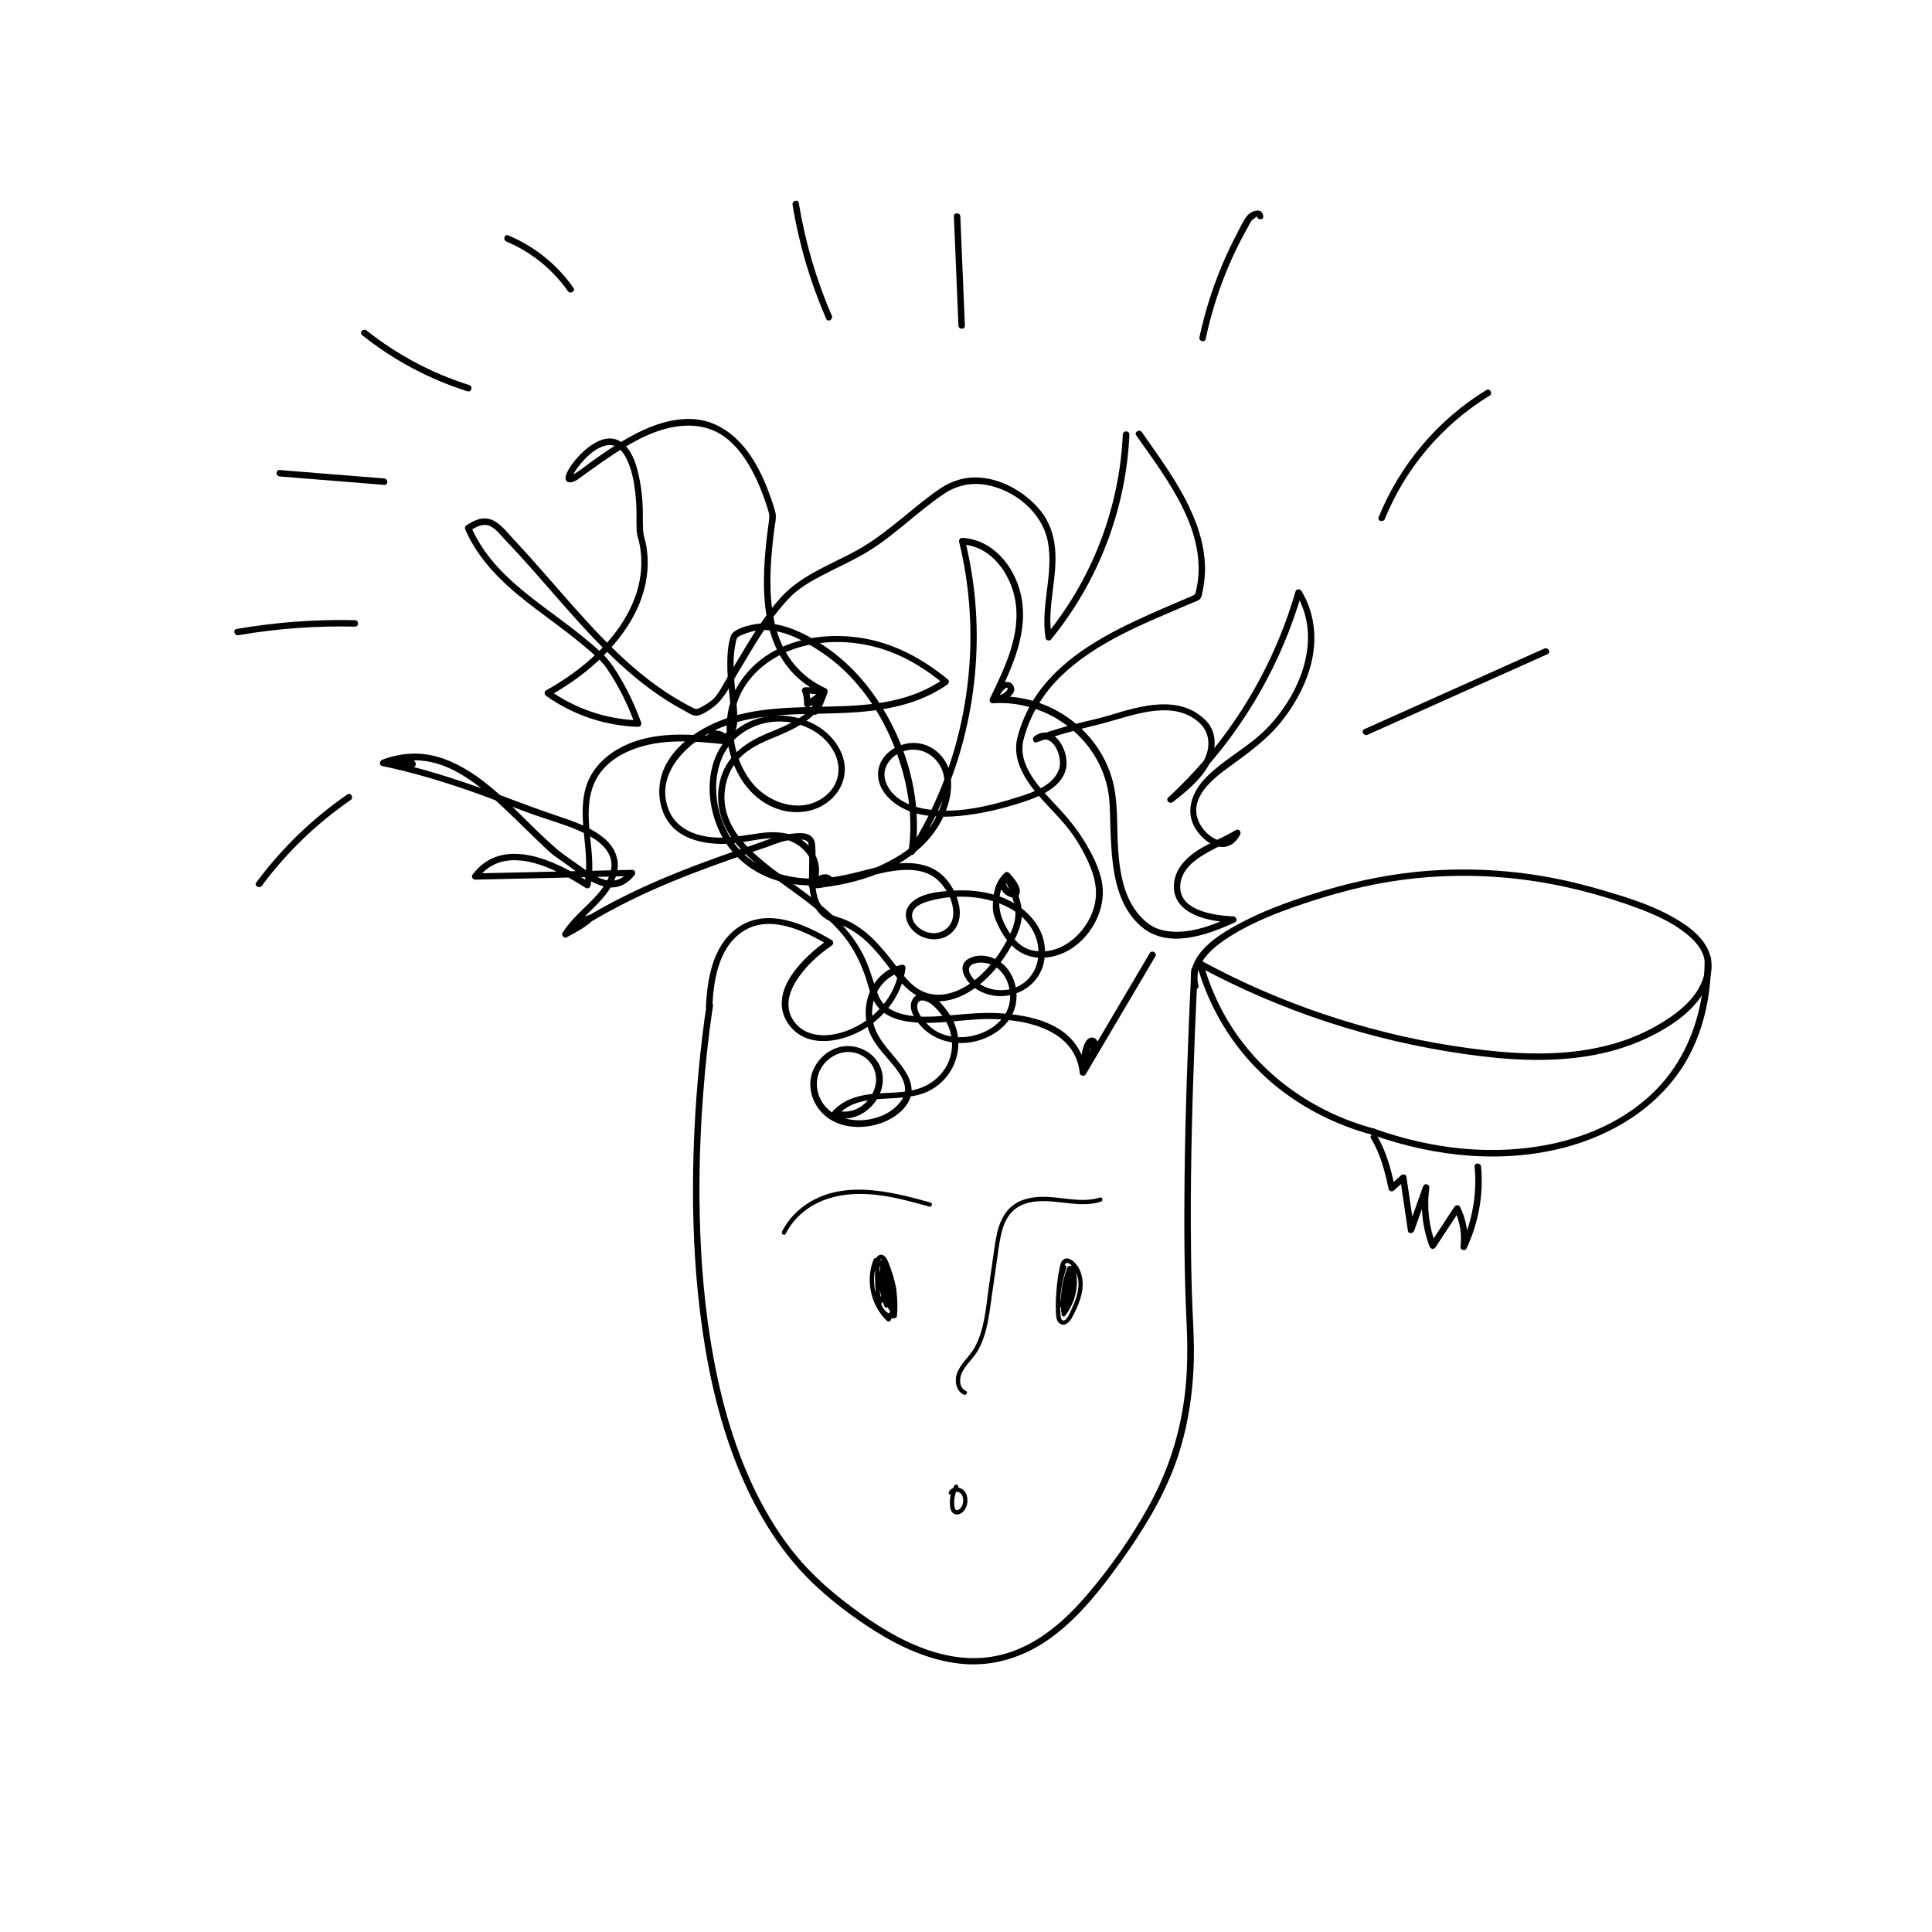 <?xml version="1.0" encoding="utf-8"?>
<!-- Generator: Adobe Illustrator 23.1.1, SVG Export Plug-In . SVG Version: 6.00 Build 0)  -->
<svg version="1.1" id="Layer_1" xmlns="http://www.w3.org/2000/svg" xmlns:xlink="http://www.w3.org/1999/xlink" x="0px" y="0px"
	 viewBox="0 0 450 450" style="enable-background:new 0 0 450 450;" xml:space="preserve">
<g>
	<g>
		<path d="M164.61,233.85c-0.76,4.97-1.35,9.97-1.83,14.98c-0.86,9.06-1.33,18.17-1.37,27.27c-0.04,11.15,0.58,22.31,2.15,33.35
			c1.62,11.39,4.27,22.72,8.71,33.36c4.21,10.08,10.08,19.59,18.19,27c4.05,3.7,8.57,7.08,13.21,10.01
			c6.09,3.85,12.87,6.94,20.1,7.7c7.8,0.82,15.27-1.72,21.49-6.39c6.34-4.76,11.26-11.09,15.84-17.48
			c5.07-7.09,9.72-14.59,12.7-22.82c2.81-7.79,4.1-16.2,4.27-24.46c0.1-4.9-0.29-9.79-0.44-14.68c-0.18-5.52-0.25-11.03-0.27-16.55
			c-0.04-15.11,0.39-30.23,0.99-45.33c0.19-4.61,0.39-9.21,0.61-13.82c0.05-0.96-1.45-0.96-1.5,0c-0.78,16.3-1.38,32.62-1.56,48.94
			c-0.12,10.96-0.05,21.93,0.46,32.88c0.28,5.94,0.3,11.84-0.49,17.76c-1.19,8.93-3.94,17.38-8.31,25.26
			c-4.04,7.28-8.94,14.3-14.35,20.62c-5.08,5.94-11.22,11.4-18.85,13.67c-13.89,4.13-27.64-4.2-38.17-12.48
			c-4.1-3.22-7.86-6.73-11.15-10.8c-3.38-4.19-6.23-8.8-8.65-13.61c-5.04-10.05-8.17-20.98-10.21-32.01
			c-2.03-10.98-2.96-22.15-3.2-33.31c-0.21-9.54,0.1-19.08,0.84-28.59c0.46-6,1.09-12,1.94-17.96c0.1-0.7,0.2-1.4,0.31-2.1
			C166.2,233.3,164.75,232.89,164.61,233.85L164.61,233.85z"/>
	</g>
</g>
<g>
	<g>
		<path d="M279.15,229.48c-1.47-5.02,3.51-8.94,7.22-11.3c5.17-3.29,10.97-5.56,16.75-7.51c6.24-2.12,12.6-3.91,19.09-5.05
			c10.5-1.85,21.28-2.11,31.86-0.83c9.41,1.14,18.89,3.54,27.77,6.88c4.01,1.51,8.08,3.37,11.37,6.17c1.74,1.48,3.28,3.24,3.78,5.53
			c0.46,2.08-0.02,4.25-0.96,6.13c-2.03,4.08-5.92,6.92-9.76,9.18c-3.99,2.34-8.33,4-12.83,5.06c-9,2.12-18.41,1.91-27.55,0.87
			c-20.47-2.32-40.67-8.23-59.18-17.27c-2.3-1.12-4.57-2.3-6.82-3.52c-0.85-0.46-1.61,0.83-0.76,1.3
			c19.24,10.42,40.31,17.28,61.96,20.38c9.49,1.36,19.18,2.02,28.69,0.49c4.6-0.74,9.12-2.03,13.36-3.98
			c4.28-1.97,8.7-4.64,11.8-8.24c2.6-3.02,4.5-7.09,3.41-11.13c-1.11-4.14-5.06-6.95-8.6-8.97c-3.93-2.23-8.23-3.8-12.53-5.14
			c-4.62-1.44-9.31-2.76-14.05-3.74c-10.95-2.26-22.25-2.84-33.38-1.71c-8.22,0.84-16.24,2.69-24.1,5.18
			c-5.95,1.88-11.88,4.06-17.37,7.05c-4.32,2.35-10.08,5.91-10.88,11.26c-0.17,1.12-0.07,2.24,0.25,3.33
			C277.97,230.8,279.42,230.41,279.15,229.48L279.15,229.48z"/>
	</g>
</g>
<g>
	<g>
		<path d="M319.66,264.33c14.73,5.24,31.22,6.93,46.39,2.49c11.44-3.35,21.96-10.47,27.54-21.23c3.56-6.87,5-14.6,4.95-22.3
			c-0.01-0.96-1.51-0.97-1.5,0c0.07,11.99-3.77,23.7-12.74,31.92c-10.11,9.25-24.29,12.82-37.71,12.64
			c-9.06-0.12-18.01-1.93-26.53-4.97C319.15,262.56,318.75,264.01,319.66,264.33L319.66,264.33z"/>
	</g>
</g>
<g>
	<g>
		<path d="M278.82,224.84c2.55,8.95,7.22,17.23,13.73,23.9c5.46,5.6,12.11,9.95,19.32,12.95c2.53,1.05,5.13,1.94,7.79,2.64
			c0.93,0.25,1.33-1.2,0.4-1.45c-14.11-3.76-26.69-12.64-34.17-25.29c-2.44-4.12-4.31-8.55-5.62-13.15
			C280,223.51,278.56,223.91,278.82,224.84L278.82,224.84z"/>
	</g>
</g>
<g>
	<g>
		<path d="M261.52,101.2c-0.76,16.97-7.06,33.54-17.83,46.69c0.42,0.11,0.84,0.22,1.25,0.33c-1.14-6.87,1.47-13.7,0.79-20.59
			c-0.32-3.2-1.37-6.23-3.42-8.74c-1.87-2.28-4.26-4.18-6.87-5.54c-2.61-1.34-5.52-2.19-8.46-2.15c-3.24,0.04-6.06,1.2-8.67,3.05
			c-6.29,4.44-11.76,10.03-18.51,13.81c-6.19,3.46-13.25,5.83-18.08,11.27c-4.92,5.54-8.43,12.11-12.26,18.4
			c-0.96,1.57-1.86,3.52-3.12,4.87c-0.86,0.92-2.15,1.66-3.27,2.23c-0.58,0.3-0.79,0.42-1.38,0.17c-0.82-0.35-1.62-0.82-2.4-1.25
			c-1.4-0.77-2.78-1.61-4.11-2.49c-5.61-3.69-10.59-8.24-15.24-13.06c-4.67-4.84-9.03-9.96-13.46-15c-2.22-2.53-4.46-5.04-6.77-7.49
			c-1.8-1.9-3.89-4.96-6.81-4.97c-1.55,0-2.99,0.79-4.25,1.6c-0.37,0.24-0.44,0.64-0.27,1.03c3.06,7.03,8.58,12.35,14.53,17
			c3.04,2.38,6.18,4.63,9.24,6.98c1.62,1.25,3.22,2.53,4.77,3.86c1.55,1.34,3.17,2.68,4.34,4.38c2.76,4.03,5,8.52,6.64,13.13
			c0.24-0.32,0.48-0.63,0.72-0.95c-7.43-0.24-14.6-2.69-20.65-7c0,0.43,0,0.86,0,1.3c7.01-3.9,13.54-9.18,18-15.92
			c2.12-3.2,3.75-6.79,4.46-10.58c0.36-1.9,0.51-3.84,0.4-5.77c-0.05-0.87-0.15-1.74-0.28-2.61c-0.2-1.21-0.7-2.44-0.76-3.66
			c-0.12-2.31,0.02-4.62-0.17-6.93c-0.15-1.88-0.39-3.77-0.79-5.62c-0.56-2.6-1.44-5.6-3.45-7.47c-4.28-3.97-10.03,1.54-12.46,5.06
			c-0.52,0.76-2.28,3.62-0.22,3.77c1.17,0.09,2.55-1.19,3.42-1.81c4.72-3.34,9.36-6.81,14.68-9.16c6.17-2.72,13.33-3.6,18.83,1.06
			c3.02,2.56,5.12,6.05,6.75,9.62c0.92,2.03,1.69,4.12,2.36,6.24c0.29,0.93,0.55,1.64,0.42,2.61c-0.1,0.73-0.2,1.45-0.29,2.18
			c-1.56,12.04-2.49,27.75,8.37,35.98c1.37,1.04,2.86,1.88,4.42,2.58c-0.05-0.39-0.1-0.79-0.15-1.18c-1.17,1.16-2.38,2.12-3.85,2.88
			c0.38,0.22,0.75,0.43,1.13,0.65c0-1.18-0.11-2.28-0.53-3.39c-0.24,0.32-0.48,0.63-0.72,0.95c1.43-0.01,2.83,0.09,4.22,0.44
			c-0.17-0.31-0.35-0.62-0.52-0.92c-0.55,1.41-0.96,2.97-1.97,4.14c0.43,0.18,0.85,0.35,1.28,0.53c0.04-1.11,0.44-3.27,1.61-3.75
			c-0.31-0.31-0.62-0.62-0.92-0.92c-1.64,5.47-7.62,7.71-12.4,9.68c-4.78,1.98-9.17,4.91-10.83,10.06c-1.61,5-0.55,10.22,2.48,14.44
			c3,4.18,7.22,7.29,11.34,10.29c5.44,3.97,11.33,7.94,15.4,13.4c1.82,2.45,3.13,5.21,4.18,8.07c0.86,2.36,1.3,5.19,2.83,7.24
			c2.36,3.16,6.69,3.84,10.38,3.97c4.26,0.15,8.48-0.51,12.72-0.78c8.98-0.58,22.92,1.24,24.15,12.38c0.08,0.7,0.99,1.07,1.4,0.38
			c0.77-1.31,4.67-7.77,1.75-8.49c-2.77-0.68-3.05,6.51-3.14,8.11c-0.05,0.76,1.03,0.99,1.4,0.38c5.4-9.15,10.8-18.29,16.2-27.44
			c0.49-0.83-0.8-1.59-1.3-0.76c-5.4,9.15-10.8,18.29-16.2,27.44c0.47,0.13,0.93,0.25,1.4,0.38c0.06-1.06,0.2-2.12,0.37-3.16
			c0.13-0.75,0.27-1.51,0.49-2.25c0.09-0.3,0.53-1.21,0.52-1.26c-0.01-0.03-0.23-0.07-0.23-0.07c-0.03,0.04,0.03,0.23,0.01,0.3
			c-0.08,0.27-0.1,0.56-0.17,0.84c-0.21,0.76-0.52,1.49-0.84,2.21c-0.47,1.03-0.98,2.04-1.55,3.01c0.47,0.13,0.93,0.25,1.4,0.38
			c-0.5-4.48-2.86-8.14-6.77-10.41c-3.87-2.25-8.46-3.06-12.87-3.38c-4.01-0.3-7.89,0.1-11.88,0.44c-4.18,0.36-8.88,0.79-12.87-0.79
			c-1.72-0.69-3.2-1.89-3.93-3.63c-1.15-2.77-1.83-5.7-3.05-8.45c-2.74-6.16-7.6-10.69-12.85-14.74c-4.46-3.44-9.28-6.49-13.4-10.35
			c-3.77-3.54-6.87-8-6.63-13.39c0.14-3.21,1.31-6.33,3.58-8.64c2.12-2.15,4.88-3.45,7.64-4.58c5.11-2.09,10.98-4.68,12.71-10.43
			c0.15-0.5-0.38-1.14-0.92-0.92c-1.93,0.79-2.64,3.28-2.71,5.2c-0.02,0.62,0.85,1.02,1.28,0.53c1.2-1.38,1.7-3.13,2.35-4.8
			c0.14-0.37-0.16-0.83-0.52-0.92c-1.52-0.38-3.06-0.5-4.62-0.49c-0.45,0-0.9,0.48-0.72,0.95c0.38,1,0.47,1.93,0.47,2.99
			c0,0.59,0.63,0.91,1.13,0.65c1.58-0.82,2.89-1.86,4.15-3.12c0.31-0.31,0.3-0.98-0.15-1.18c-5.94-2.65-9.86-7.58-11.61-13.79
			c-1.69-6.01-1.55-12.43-0.99-18.59c0.14-1.53,0.31-3.06,0.51-4.59c0.18-1.44,0.63-2.93,0.21-4.34c-1.13-3.78-2.53-7.51-4.49-10.94
			c-3.25-5.7-8.33-10.36-15.18-10.53c-5.97-0.15-11.74,2.62-16.72,5.66c-2.29,1.4-4.5,2.94-6.67,4.51c-1.4,1.01-2.79,2.19-4.34,2.96
			c-0.03,0.01-0.42,0.15-0.42,0.16c0.02-0.1,0.47,0.32,0.53,0.28c0.14-0.09,0.37-0.85,0.48-1.02c0.3-0.52,0.64-1.01,1.01-1.48
			c1.58-2.04,3.86-4.35,6.48-4.91c2.37-0.51,3.88,1.35,4.8,3.29c1.46,3.06,1.91,6.64,2.15,9.99c0.16,2.26,0.01,4.51,0.13,6.76
			c0.05,0.91,0.43,1.81,0.61,2.7c0.22,1.04,0.36,2.09,0.43,3.15c0.24,3.77-0.52,7.54-2.03,11c-3.12,7.14-8.98,12.9-15.34,17.23
			c-1.54,1.05-3.12,2.02-4.75,2.92c-0.53,0.29-0.44,0.98,0,1.3c6.26,4.47,13.73,6.96,21.41,7.21c0.46,0.01,0.89-0.5,0.72-0.95
			c-1.44-4.06-3.34-7.99-5.6-11.65c-1.07-1.73-2.18-3.26-3.67-4.65c-1.5-1.4-3.07-2.73-4.67-4.02c-6.09-4.89-12.77-9.11-18.29-14.68
			c-3.1-3.12-5.68-6.67-7.44-10.71c-0.09,0.34-0.18,0.68-0.27,1.03c1.29-0.83,2.9-1.79,4.48-1.23c1.52,0.55,2.72,2.22,3.81,3.36
			c2.28,2.38,4.49,4.83,6.68,7.3c4.37,4.94,8.63,9.98,13.16,14.78c4.39,4.65,9.04,9.08,14.21,12.85c2.49,1.81,5.09,3.47,7.82,4.9
			c0.98,0.52,2.03,1.35,3.17,1.01c1.16-0.35,2.26-1.11,3.24-1.81c2.59-1.85,4.01-4.99,5.62-7.67c1.89-3.14,3.72-6.32,5.71-9.39
			c1.98-3.05,4.13-5.99,6.66-8.61c2.5-2.61,6.01-4.37,9.2-5.99c3.09-1.57,6.25-3,9.2-4.83c2.99-1.85,5.75-4.07,8.47-6.29
			c3-2.45,5.96-4.98,9.2-7.13c2.75-1.82,5.99-2.52,9.26-2.04c6.88,1.03,13.52,6.44,14.79,13.42c1.35,7.43-1.78,14.88-0.55,22.34
			c0.09,0.54,0.91,0.75,1.25,0.33c11.04-13.47,17.49-30.35,18.27-47.75C263.07,100.24,261.57,100.24,261.52,101.2L261.52,101.2z"/>
	</g>
</g>
<g>
	<g>
		<path d="M165.93,234.34c0.26-5.86,1.36-12.94,6.28-16.81c6.33-4.98,14.79-0.94,20.75,2.6c0-0.43,0-0.86,0-1.3
			c-5.58,3.8-14.28,12.07-9.5,19.41c4.37,6.7,13.9,4.39,19.35,0.44c4.27-3.1,7.51-7.95,8.1-13.24c0.06-0.51-0.52-0.82-0.95-0.72
			c-6.68,1.51-9.81,8.98-7.64,15.19c1.08,3.09,3.47,5.44,5.51,7.91c1.87,2.27,4.15,5.3,2.29,8.24c-3.41,5.39-12.92,6.61-17.46,2.11
			c-2.49-2.47-3.2-6.38-1.38-9.43c1.69-2.83,5.22-4.48,8.42-3.36c3.85,1.35,5.38,5.46,3.65,9.06c-1.57,3.26-5.11,5.35-8.67,4.12
			c0.11,0.42,0.22,0.84,0.33,1.25c5.51-6.04,14.81-2.32,21.53-5.8c6.34-3.28,8.66-11.4,4.8-17.46c-1.33-2.08-3.81-5.41-6.6-5.19
			c-1.3,0.1-2.35,1.16-2.55,2.43c-0.23,1.43,0.55,2.89,1.35,4.01c3.99,5.61,11.55,6.53,17.41,3.29c2.77-1.53,5.07-4.07,5.65-7.24
			c0.54-2.96-0.21-6.17-2.17-8.47c-1.96-2.3-5.58-3.58-8.45-2.27c-3.51,1.6-1.17,5.39,1.03,6.98c5.81,4.19,14.54,1.22,16.11-5.86
			c1.58-7.16-3.69-13.03-10.05-15.35c-3.63-1.32-7.61-1.69-11.45-1.42c-3.12,0.22-7.37,0.59-9.61,3.07
			c-2.35,2.6-0.27,6.15,2.41,7.49c2.87,1.42,6.39,0.9,8.19-1.91c1.58-2.47,0.96-5.69-0.2-8.2c-1.31-2.84-3.5-5.15-6.49-6.16
			c-4.18-1.41-8.72-0.51-12.87,0.54c-4.34,1.1-8.57,2.28-13.08,2.36c-7.98,0.15-15.93-2.85-20.1-9.97
			c-3.09-5.26-4.14-12.15-1.81-17.9c2.65-6.53,9.84-9.82,16.62-8.41c3.86,0.8,7.47,3.01,9.44,6.5c1.96,3.45,1.51,7.57-1.52,10.23
			c-5.52,4.86-13.78,2.12-17.77-3.21c-3.77-5.02-5.15-12.19-3.17-18.19c2.22-6.75,8.43-11.32,15.08-13.1
			c6.74-1.81,14.15-1.25,20.66,1.22c4.52,1.71,8.65,4.37,12.36,7.43c0.05-0.39,0.1-0.79,0.15-1.18
			c-15.58,10.93-35.67,3.05-52.5,9.93c-6.69,2.73-13.71,8.22-13.85,16.09c-0.06,3.5,1.16,7.03,3.91,9.29
			c2.59,2.12,5.97,2.94,9.25,3.14c2.33,0.14,4.62-0.1,6.92-0.48c2.69-0.44,5.44-1.04,8.18-0.73c4.95,0.56,9.45,5.6,6.62,10.51
			c-0.27,0.47,0.07,1.16,0.65,1.13c1.23-0.08,4.91-0.08,4.87-1.95c-0.03-1.14-1.35-1.51-2.27-1.32c-1.15,0.25-2.4,1.07-3.13,1.99
			c-0.36,0.45-0.19,1.34,0.53,1.28c10.44-0.82,22.57-4.5,28.82-13.56c2.51-3.64,4.22-8.46,3.44-12.91c-0.76-4.33-4.58-7.7-9.06-7.42
			c-3.78,0.23-7.62,3-7.77,7.03c-0.16,4.19,3.6,7.42,7.18,8.8c4.26,1.64,9.12,1.52,13.57,0.96c4.23-0.53,8.36-1.55,12.41-2.84
			c4.21-1.35,10.27-3.63,10.73-8.81c0.34-3.86-3.17-9.83-7.49-6.69c-0.63,0.46-0.29,1.68,0.58,1.37c4.46-1.58,9.03-2.84,13.63-3.94
			c3.93-0.94,7.75-2.33,11.73-3.07c3.52-0.65,7.36-0.76,10.56,1.08c1.81,1.04,3.28,2.44,3.82,4.5c0.47,1.82,0.15,3.69-0.67,5.35
			c-1.8,3.68-5.27,6.4-8.42,8.87c0.35,0.35,0.71,0.71,1.06,1.06c11.05-10.22,19.89-22.78,25.76-36.64c1.65-3.9,3.07-7.9,4.25-11.97
			c-0.46,0.06-0.91,0.12-1.37,0.18c6.35,10.41,0.99,23.41-6.85,31.42c-4.24,4.33-9.82,7.04-14.06,11.33
			c-3.35,3.39-5.17,8.2-2.17,12.44c1.19,1.68,2.95,3.25,5.02,3.69c2.29,0.48,4.08-0.82,5.08-2.81c0.32-0.64-0.35-1.44-1.03-1.03
			c-4.38,2.67-10.07,4.18-13.05,8.67c-1.36,2.04-1.84,4.79-0.86,7.09c0.93,2.19,3.03,3.52,5.18,4.34c2.59,0.98,5.42,1.32,8.18,1.43
			c-0.13-0.47-0.25-0.93-0.38-1.4c-3.46,1.57-7.11,3.06-10.92,3.46c-1.81,0.19-3.65,0.13-5.42-0.32c-1.74-0.45-3.09-1.33-4.36-2.56
			c-4.17-4.05-5.3-10.04-5.74-15.6c-0.45-5.73,0.14-11.78-1.53-17.33c-1.65-5.5-5.15-10.29-9.78-13.67
			c-5.13-3.76-11.55-5.64-17.89-5.21c0.22,0.38,0.43,0.75,0.65,1.13c0.17-0.33,2.22-3.78,2.76-3.09c0.19,0.25-0.41,0.82-0.57,0.96
			c-0.83,0.68-2,0.89-3.04,1.04c0.28,0.37,0.56,0.73,0.85,1.1c3.73-7.71,7.87-16.27,5.82-25.05c-1.52-6.52-6.56-12.69-13.62-13.05
			c-0.5-0.03-0.83,0.5-0.72,0.95c4.59,18.75,3.12,38.8-3.99,56.74c-2.07,5.23-4.65,10.26-7.66,15.02c0.46,0.19,0.91,0.39,1.37,0.58
			c1.97-13.44-2.63-27.81-10.86-38.45c-4.26-5.51-9.83-10.1-16.2-12.99c-3.45-1.57-7.25-2.44-11.02-1.58
			c-1.41,0.32-4.25,1.05-4.79,2.53c-0.71,1.96-0.83,4.34-0.85,6.4c-0.02,2.38,0.23,4.75,0.47,7.11c0.12,1.21,0.24,2.42,0.32,3.63
			c0.07,1.15,0.27,2.47,0.01,3.61c-0.2,0.9-0.76,1.71-1.53,2.22c-0.37,0.25-0.8,0.43-1.24,0.47c-0.12,0.01-0.29,0.04-0.42,0.02
			c-0.35-0.08-0.37-0.24-0.63-0.15c-0.42,0.15,0.44,0.22,0.52,0.23c0.28,0.05,0.56,0.13,0.84,0.14c0.28,0.01-0.16-0.11-0.21-0.16
			c0.11,0.1,0.23,0.22,0.32,0.34c0.26,0.35,0.56,0.65,0.75,1.06c0.22-0.38,0.43-0.75,0.65-1.13c-0.81-0.09-1.62-0.19-2.43-0.32
			c-0.32-0.05-0.73-0.22-1.06-0.21c-0.01,0-0.25-0.07-0.26-0.07c-0.09,0.05-0.21,1.08-0.11,1.14c0.06,0.04,0.4-0.04,0.49-0.04
			c0.55-0.02,1.11,0.02,1.65,0.11c0.26,0.05,0.52,0.16,0.78,0.19c0.31,0.04,0.18,0.27,0.18-0.06c0.25-0.25,0.5-0.5,0.75-0.75
			c-7.61-0.84-15.87-1.62-23.1,1.5c-3.55,1.53-6.89,4.13-8.7,7.61c-1.8,3.46-1.89,7.42-1.61,11.22c0.34,4.55,1.23,9.2,0.26,13.73
			c0.37-0.15,0.73-0.3,1.1-0.45c-7.73-4.97-20.17-11.07-27.15-1.71c-0.35,0.46,0.12,1.14,0.65,1.13
			c12.18-0.28,24.37-0.55,36.55-0.83c-0.18-0.43-0.35-0.85-0.53-1.28c-1.57,1.93-3.53,2.83-5.98,2.11
			c-2.11-0.62-3.97-1.96-5.73-3.24c-1.8-1.31-3.75-2.54-5.43-3.99c-1.68-1.45-3.29-2.98-4.89-4.53
			c-6.37-6.16-12.85-13.38-21.43-16.43c-4.67-1.66-9.61-1.52-14.22,0.27c-0.62,0.24-0.8,1.29,0,1.45c2.03,0.41,4.38,1,6.47,0.67
			c0.87-0.14,1.79-0.81,1.11-1.74c-0.57-0.78-1.9-0.96-2.77-1.06c-1.63-0.18-3.3,0.06-4.81,0.69c-0.61,0.25-0.81,1.28,0,1.45
			c7.02,1.45,13.89,3.52,20.66,5.88c5.68,1.98,11.22,4.34,16.92,6.23c3.64,1.21,7.39,2.3,10.75,4.2c2.94,1.66,5.73,4.26,4.93,7.95
			c-0.62,2.89-2.67,5.26-4.69,7.29c-2.31,2.32-4.79,4.47-6.55,7.26c-0.41,0.65,0.39,1.38,1.03,1.03c2.12-1.18,4.3-2.23,6.03-3.96
			c0.52-0.52,0-1.47-0.73-1.25c-2.43,0.73-4.51,2.16-6.21,4.04c-0.54,0.6,0.17,1.69,0.91,1.18c10.22-7.04,21.61-12.07,33.22-16.34
			c2.96-1.09,5.93-2.13,8.91-3.15c1.42-0.49,2.85-0.97,4.28-1.45c1.54-0.52,3.19-1.3,4.79-1.55c0.94-0.15,1.99-0.23,2.94-0.24
			c0.51,0,1.07-0.01,1.53,0.25c0.63,0.35,0.6,0.92,0.65,1.57c0.18,2.32,0.03,4.65,0.03,6.98c0.01,4.03,0.77,8.17,4.72,10.12
			c1.04,0.52,2.22,0.72,3.3,1.19c1.19,0.53,2.32,1.2,3.38,1.97c2.05,1.5,3.8,3.41,5.41,5.36c2.93,3.53,5.35,7.97,9.88,9.63
			c3.84,1.4,7.96,0.19,11.25-1.99c4.03-2.66,7.26-6.63,9.49-10.88c1.09-2.08,2.14-4.38,2.17-6.77c0.04-3.29-1.68-6.31-2.77-9.33
			c-0.19-0.53-0.83-0.75-1.25-0.33c-1.91,1.86-1.14,4.86,1.42,5.65c0.87,0.27,1.89,0.04,2.08-0.97c0.32-1.67-1.49-3.54-2.44-4.67
			c-0.27-0.32-0.78-0.25-1.06,0c-2.38,2.18-2.81,5.26-2.75,8.34c0.03,1.35,0.69,2.74,1.25,3.94c0.64,1.36,1.43,2.64,2.39,3.79
			c1.83,2.2,4.15,3.5,7.02,3.66c2.8,0.15,5.61-0.72,7.92-2.29c4.61-3.14,7.75-9.18,6.9-14.82c-0.55-3.68-2.49-7.32-4.44-10.44
			c-1.73-2.77-3.75-5.18-5.97-7.56c-3.78-4.06-9.51-9.56-7.91-15.73c1.47-5.66,4.52-10.67,8.71-14.72
			c8.39-8.13,19.77-12.42,30.31-16.97c0.58-0.25,1.26-0.45,1.8-0.78c0.65-0.4,0.69-1.21,0.85-1.92c0.36-1.63,0.56-3.31,0.58-4.98
			c0.05-3.35-0.6-6.69-1.67-9.85c-2.23-6.58-6.12-12.46-10.08-18.12c-0.98-1.41-1.98-2.81-2.96-4.22c-0.55-0.78-1.85-0.04-1.3,0.76
			c7.25,10.35,17.04,22.69,13.93,36.21c-0.21,0.9-0.33,0.92-1.16,1.28c-0.5,0.22-1.01,0.43-1.51,0.65
			c-1.33,0.57-2.66,1.14-3.99,1.71c-2.5,1.08-5,2.17-7.47,3.34c-4.98,2.35-9.89,4.97-14.28,8.32c-4.14,3.15-7.82,6.96-10.32,11.55
			c-1.25,2.3-2.23,4.81-2.89,7.34c-0.62,2.42-0.24,4.9,0.75,7.16c2.3,5.28,6.97,8.98,10.55,13.34c2.34,2.84,4.34,6.24,5.71,9.65
			c1.3,3.23,1.77,6.34,0.73,9.71c-1.82,5.94-7.98,11.27-14.51,9.63c-3.16-0.79-5.31-3.98-6.55-6.79c-1.43-3.23-1.35-7.62,1.41-10.15
			c-0.35,0-0.71,0-1.06,0c0.55,0.66,1.09,1.33,1.52,2.07c0.21,0.36,0.3,0.8,0.51,1.15c0.13,0.23,0.03-0.03,0.1,0
			c0.04,0.02-0.3-0.07-0.43-0.12c-1.41-0.58-1.71-2.05-0.64-3.09c-0.42-0.11-0.84-0.22-1.25-0.33c0.97,2.7,2.53,5.42,2.7,8.34
			c0.13,2.34-0.89,4.57-1.95,6.6c-2.01,3.85-4.87,7.47-8.44,9.99c-3.27,2.31-7.42,3.69-11.25,1.92c-2.29-1.06-3.77-2.89-5.29-4.82
			c-1.53-1.95-3.03-3.94-4.7-5.78c-1.54-1.71-3.24-3.3-5.18-4.56c-0.93-0.61-1.91-1.12-2.93-1.55c-1.19-0.5-2.5-0.73-3.6-1.41
			c-3.87-2.41-3.27-7.63-3.21-11.56c0.02-1.06,0.02-2.13-0.03-3.19c-0.05-0.97,0.02-2.11-0.64-2.88c-1.33-1.57-3.64-1.05-5.43-0.9
			c-2.67,0.22-5.38,1.51-7.92,2.37c-2.85,0.96-5.69,1.94-8.51,2.95c-12.6,4.52-25.04,9.79-36.11,17.41c0.3,0.39,0.61,0.79,0.91,1.18
			c1.53-1.69,3.35-2.99,5.55-3.65c-0.24-0.42-0.49-0.84-0.73-1.25c-1.64,1.64-3.73,2.62-5.73,3.73c0.34,0.34,0.68,0.68,1.03,1.03
			c3.16-4.98,8.92-7.97,11.03-13.67c1.33-3.6,0.02-6.98-2.9-9.3c-3.09-2.46-6.99-3.79-10.69-5.02c-5.27-1.75-10.43-3.79-15.65-5.69
			c-8.08-2.94-16.28-5.58-24.71-7.32c0,0.48,0,0.96,0,1.45c1.08-0.45,2.22-0.7,3.4-0.7c0.86,0,1.57,0.29,2.39,0.42
			c0.1,0.02,0.2,0.12,0.21,0.12c-0.09,0.06,0.01-0.82,0.13-0.71c0.01,0.01-0.7,0.1-0.82,0.1c-1.78,0.05-3.58-0.33-5.31-0.68
			c0,0.48,0,0.96,0,1.45c4.39-1.71,8.98-1.85,13.42-0.27c4.39,1.56,8.23,4.44,11.71,7.47c3.57,3.1,6.86,6.49,10.28,9.75
			c1.59,1.52,3.19,3.21,5.02,4.44c1.86,1.26,3.63,2.64,5.48,3.92c1.89,1.31,3.99,2.59,6.31,2.88c2.49,0.31,4.58-0.87,6.11-2.77
			c0.38-0.47,0.17-1.3-0.53-1.28c-12.18,0.28-24.37,0.55-36.55,0.83c0.22,0.38,0.43,0.75,0.65,1.13c6.35-8.53,18.24-2.16,25.1,2.25
			c0.39,0.25,1,0.01,1.1-0.45c1.59-7.43-1.85-15.15,0.34-22.46c2.38-7.95,11.32-10.84,18.77-11.17c4.2-0.19,8.41,0.22,12.58,0.67
			c0.41,0.04,0.75-0.38,0.75-0.75c0.01-1.82-3.42-1.88-4.63-1.71c-0.81,0.12-1.64,0.9-0.72,1.59c0.34,0.26,0.87,0.33,1.27,0.41
			c1.1,0.22,2.22,0.34,3.33,0.46c0.62,0.07,0.86-0.68,0.65-1.13c-0.48-1.01-1.18-1.83-2.27-2c-0.85-0.13-2.14-0.54-2.54,0.54
			c-0.47,1.25,0.69,2.16,1.8,2.25c1.35,0.11,2.68-0.57,3.57-1.56c1.13-1.26,1.35-2.75,1.31-4.38c-0.05-2.29-0.31-4.56-0.54-6.83
			c-0.22-2.22-0.41-4.44-0.32-6.67c0.05-1.24,0.19-2.48,0.44-3.69c0.1-0.48,0.13-1.09,0.48-1.46c0.43-0.45,1.6-0.81,2.13-1.01
			c4.27-1.54,8.74-0.37,12.64,1.63c3.43,1.76,6.72,3.97,9.55,6.58c5.42,5,9.5,11.44,12.2,18.28c3.01,7.63,4.51,16.08,3.31,24.25
			c-0.12,0.81,0.89,1.34,1.37,0.58c10.57-16.75,15.57-36.83,14.31-56.58c-0.35-5.5-1.2-10.97-2.51-16.33
			c-0.24,0.32-0.48,0.63-0.72,0.95c6.66,0.34,11.16,6.57,12.33,12.67c1.56,8.13-2.38,16.07-5.82,23.18c-0.31,0.63,0.2,1.19,0.85,1.1
			c1.58-0.22,6.05-1.73,4.48-4.23c-0.49-0.78-1.45-0.85-2.24-0.51c-1.48,0.63-2.41,2.28-3.09,3.64c-0.23,0.47,0.04,1.17,0.65,1.13
			c12.23-0.84,23.97,7.43,26.68,19.51c0.65,2.89,0.6,5.94,0.7,8.89c0.1,3.01,0.21,6.02,0.59,9c0.67,5.36,2.3,10.85,6.51,14.52
			c6.24,5.45,15.35,2.1,21.93-0.89c0.72-0.33,0.3-1.37-0.38-1.4c-4.66-0.19-13.46-1.41-12.27-8.01c0.55-3.04,3.18-5.06,5.68-6.54
			c2.57-1.52,5.35-2.63,7.9-4.18c-0.34-0.34-0.68-0.68-1.03-1.03c-0.99,1.96-2.64,2.71-4.65,1.66c-1.68-0.87-3.14-2.51-3.82-4.28
			c-2.07-5.36,3.45-9.69,7.21-12.42c4.56-3.32,9.06-6.53,12.54-11.04c3.13-4.05,5.62-8.73,6.73-13.75
			c1.23-5.58,0.55-11.31-2.45-16.23c-0.34-0.55-1.19-0.45-1.37,0.18c-4.12,14.28-11.3,27.63-20.95,38.94
			c-2.71,3.17-5.61,6.18-8.67,9.01c-0.73,0.67,0.32,1.64,1.06,1.06c3.11-2.44,6.38-5.08,8.34-8.58c1.74-3.11,2.14-7.5-0.52-10.26
			c-6.12-6.35-15.3-3.58-22.62-1.34c-2.78,0.85-5.67,1.39-8.49,2.15c-2.97,0.8-5.91,1.7-8.81,2.72c0.19,0.46,0.39,0.91,0.58,1.37
			c3.51-2.55,5.93,3.37,5.05,6.16c-1.22,3.88-5.98,5.48-9.45,6.59c-6.95,2.22-14.82,4.12-22.12,2.74c-3.54-0.67-7.36-2.46-8.76-6.03
			c-1.43-3.63,1.49-6.91,4.98-7.59c4.01-0.78,7.67,2.01,8.46,5.92c0.8,3.94-0.78,8.27-2.9,11.55c-2.75,4.25-7.28,7.31-11.82,9.38
			c-5.03,2.29-10.54,3.49-16.03,3.93c0.18,0.43,0.35,0.85,0.53,1.28c0.39-0.48,0.9-0.86,1.43-1.17c0.34-0.19,0.7-0.27,1.04-0.43
			c0.33-0.16,0.65-0.27,0.09-0.16c-1.04,0.21-2.03,0.41-3.09,0.48c0.22,0.38,0.43,0.75,0.65,1.13c1.89-3.28,1.16-7.15-1.48-9.8
			c-3.14-3.15-7.49-3.32-11.65-2.73c-4.23,0.6-8.35,1.49-12.63,0.63c-3.33-0.67-6.49-2.36-7.96-5.56
			c-3.78-8.2,3.27-15.58,10.13-18.92c8.01-3.9,17.23-3.87,25.94-4.06c9.94-0.22,20.16-0.86,28.58-6.76
			c0.36-0.25,0.55-0.85,0.15-1.18c-6.04-4.97-13-8.7-20.82-9.77c-6.31-0.87-12.98-0.2-18.74,2.64c-5.46,2.69-10.06,7.67-11.46,13.7
			c-1.32,5.65-0.13,11.99,3.01,16.86c3.18,4.93,8.63,8.18,14.61,7.35c6.69-0.93,11.41-7.33,8.5-13.84
			c-2.89-6.46-10.64-9.43-17.33-8.33c-5.8,0.96-10.51,5.02-12.34,10.59c-1.76,5.37-0.95,11.45,1.48,16.48
			c3.03,6.28,8.88,10.43,15.68,11.75c3.72,0.72,7.54,0.69,11.28,0.15c4.15-0.6,8.11-2.04,12.23-2.8c3.77-0.69,8.47-0.88,11.49,1.91
			c2.1,1.93,3.7,4.95,3.65,7.84c-0.07,3.6-3.51,5.53-6.74,4.08c-1.51-0.68-3.15-2.27-2.81-4.09c0.3-1.64,2.31-2.44,3.71-2.85
			c6.77-2.01,15.8-1.38,21.4,3.24c2.54,2.09,4.2,5.07,4.28,8.4c0.08,3.22-1.41,6.28-4.25,7.91c-3.25,1.86-7.73,1.44-10.5-1.12
			c-1.24-1.15-2.4-3.21-0.17-3.93c1.57-0.5,3.44-0.14,4.82,0.71c2.57,1.58,3.73,4.86,3.46,7.77c-0.32,3.37-2.79,5.93-5.75,7.34
			c-3.01,1.43-6.68,1.79-9.84,0.66c-1.43-0.51-2.66-1.35-3.71-2.44c-0.98-1.03-2.37-2.61-2.3-4.14c0.1-2.15,2.41-1.19,3.39-0.39
			c1.09,0.89,2.04,2.02,2.82,3.18c1.93,2.86,2.46,6.47,1.27,9.73c-1.25,3.42-4.21,5.9-7.67,6.87c-3.49,0.97-7.17,0.7-10.73,1.13
			c-3.34,0.4-6.45,1.46-8.77,4.01c-0.39,0.43-0.21,1.07,0.33,1.25c6.7,2.31,13.73-5.62,10.58-12.02c-1.62-3.29-5.56-5.05-9.1-4.26
			c-3.41,0.77-6.22,3.7-6.87,7.13c-0.68,3.58,0.99,7.27,3.9,9.38c2.83,2.05,6.57,2.5,9.94,1.91c3.48-0.61,7.44-2.64,9.04-5.95
			c1.54-3.21-0.41-6.34-2.39-8.83c-2.75-3.46-6.1-6.49-6.24-11.22c-0.14-4.63,2.58-8.91,7.22-9.96c-0.32-0.24-0.63-0.48-0.95-0.72
			c-0.85,7.71-7.85,14.06-15.31,15.36c-3.1,0.54-6.48,0.05-8.66-2.41c-2.63-2.96-2.07-6.61-0.15-9.78c2.05-3.4,5.15-6.27,8.42-8.49
			c0.46-0.31,0.51-0.99,0-1.3c-6.46-3.84-15.33-7.81-22.21-2.64c-5.49,4.12-6.78,11.73-7.07,18.15
			C164.38,235.3,165.88,235.3,165.93,234.34L165.93,234.34z"/>
	</g>
</g>
<g>
	<g>
		<path d="M183.01,287.36c2.08-4.13,5.89-6.99,10.28-8.3c4.73-1.41,9.76-1.12,14.55-0.18c2.9,0.57,5.75,1.37,8.6,2.16
			c0.62,0.17,0.89-0.79,0.27-0.96c-9.48-2.65-21-5.54-29.66,0.97c-2.05,1.54-3.74,3.51-4.9,5.8
			C181.86,287.42,182.72,287.93,183.01,287.36L183.01,287.36z"/>
	</g>
</g>
<g>
	<g>
		<path d="M256.18,278.93c-4.73,1.47-9.62-0.48-14.44-0.13c-2.04,0.15-4.1,0.66-5.76,1.91c-1.6,1.2-2.62,2.94-3.26,4.81
			c-0.71,2.1-0.97,4.32-1.29,6.5c-0.38,2.65-0.76,5.29-1.14,7.94c-0.67,4.66-0.97,9.8-3.33,13.99c-1.19,2.11-3.34,3.72-4.1,6.06
			c-0.56,1.71-0.15,4,1.61,4.83c0.58,0.27,1.09-0.59,0.5-0.86c-1.66-0.78-1.58-3.01-0.84-4.42c0.98-1.87,2.65-3.26,3.69-5.1
			c2.2-3.91,2.61-8.54,3.23-12.89c0.36-2.52,0.73-5.05,1.09-7.57c0.32-2.19,0.56-4.4,1.06-6.56c0.46-1.94,1.19-3.9,2.65-5.32
			c1.46-1.43,3.48-2.08,5.48-2.28c5.04-0.49,10.12,1.6,15.09,0.06C257.05,279.7,256.79,278.74,256.18,278.93L256.18,278.93z"/>
	</g>
</g>
<g>
	<g>
		<path d="M221.89,347.92c0.32-0.56,1.11-0.56,1.62-0.27c0.76,0.43,0.89,1.47,0.8,2.26c-0.09,0.71-0.47,1.53-1.19,1.8
			c-0.27,0.1-0.51,0.05-0.65-0.26c-0.2-0.43-0.21-1-0.22-1.46c-0.02-1.22,0.3-2.42,0.9-3.47c0.32-0.56-0.54-1.06-0.86-0.5
			c-0.71,1.23-1.08,2.65-1.04,4.07c0.02,0.65,0.06,1.42,0.42,1.98c0.33,0.52,0.9,0.77,1.5,0.66c1.12-0.21,1.91-1.38,2.09-2.43
			c0.21-1.22,0-2.67-1.1-3.43c-0.97-0.67-2.51-0.54-3.13,0.54C220.71,347.97,221.57,348.47,221.89,347.92L221.89,347.92z"/>
	</g>
</g>
<g>
	<g>
		<path d="M204.9,295.05c-0.02-0.4,0.26-0.64,0.65-0.61c-0.17-0.17-0.33-0.33-0.5-0.5c0.2,3.09-1.72,6.02-1.07,9.11
			c0.45,2.17,2.12,4.35,4.56,3.96c0.23-0.04,0.35-0.28,0.37-0.48c0.36-3.74-0.13-7.55-1.45-11.07c-0.37-0.99-1.12-3.75-2.68-3.12
			c-0.61,0.25-0.78,0.92-0.84,1.51c-0.1,0.99-0.12,1.99-0.13,2.98c-0.03,2.31,0.14,4.6,0.45,6.89c0.06,0.47,0.7,0.42,0.91,0.12
			c1.63-2.29,2.07-5.28,1.21-7.96c-0.15-0.47-0.82-0.48-0.96,0c-0.85,2.8-0.61,5.79,0.61,8.45c0.18,0.39,0.83,0.29,0.91-0.12
			c0.48-2.26,0.38-4.57-0.32-6.78c-0.13-0.42-0.89-0.52-0.96,0c-0.36,2.62,0.1,5.24,1.37,7.57c0.22,0.41,0.77,0.25,0.91-0.12
			c0.84-2.11,0.56-4.55-0.7-6.43c-0.19-0.29-0.69-0.36-0.86,0c-0.87,1.75-1.04,3.73-0.45,5.6c0.13,0.4,0.69,0.5,0.91,0.12
			c2.15-3.68,0.92-8.75-2.64-11.08c-0.3-0.19-0.62,0.02-0.73,0.3c-1.95,4.84-0.64,10.7,3.14,14.29c0.23,0.22,0.62,0.18,0.79-0.1
			c2.53-4.33,1.77-10.18-1.8-13.72c-0.46-0.45-1.16,0.25-0.71,0.71c3.25,3.22,3.95,8.56,1.64,12.51c0.26-0.03,0.52-0.07,0.79-0.1
			c-3.55-3.36-4.71-8.78-2.89-13.31c-0.24,0.1-0.49,0.2-0.73,0.3c3.11,2.03,4.15,6.51,2.29,9.71c0.3,0.04,0.61,0.08,0.91,0.12
			c-0.51-1.61-0.4-3.32,0.35-4.83c-0.29,0-0.58,0-0.86,0c1.13,1.69,1.35,3.77,0.6,5.66c0.3-0.04,0.61-0.08,0.91-0.12
			c-1.13-2.07-1.59-4.46-1.27-6.8c-0.32,0-0.64,0-0.96,0c0.64,2.03,0.76,4.16,0.32,6.25c0.3-0.04,0.61-0.08,0.91-0.12
			c-1.11-2.41-1.28-5.14-0.51-7.68c-0.32,0-0.64,0-0.96,0c0.79,2.44,0.38,5.09-1.11,7.18c0.3,0.04,0.61,0.08,0.91,0.12
			c-0.29-2.11-0.42-4.25-0.41-6.38c0.01-1.04,0-2.11,0.13-3.14c0.02-0.12,0.02-0.43,0.12-0.53c0.26-0.26,0.41,0.04,0.54,0.26
			c0.25,0.41,0.44,0.89,0.62,1.34c1.51,3.64,2.07,7.62,1.7,11.54c0.12-0.16,0.24-0.32,0.37-0.48c-2.16,0.34-3.36-2.34-3.43-4.1
			c-0.05-1.33,0.36-2.65,0.68-3.93c0.33-1.34,0.62-2.69,0.53-4.07c-0.02-0.29-0.22-0.47-0.5-0.5c-0.92-0.08-1.7,0.69-1.65,1.61
			C203.93,295.69,204.93,295.69,204.9,295.05L204.9,295.05z"/>
	</g>
</g>
<g>
	<g>
		<path d="M247.4,295.03c-1.09,3.2-1.61,6.6-1.47,9.99c0.04,1.08-0.06,2.83,1.12,3.38c1.21,0.57,2.22-0.69,2.71-1.63
			c1.37-2.63,2.73-5.62,2.36-8.66c-0.15-1.26-0.57-2.5-1.35-3.51c-0.68-0.88-2.09-2.1-3.19-1.13c-0.56,0.5-0.67,1.34-0.81,2.04
			c-0.19,0.92-0.34,1.84-0.46,2.76c-0.27,2.01-0.37,4.03-0.32,6.05c0.01,0.42,0.55,0.67,0.85,0.35c2.41-2.51,3.45-6.08,2.77-9.49
			c-0.11-0.54-0.8-0.41-0.96,0c-1.23,3.07-1.75,6.38-1.51,9.68c0.03,0.46,0.69,0.72,0.93,0.25c1.08-2.08,1.67-4.35,1.75-6.7
			c0.02-0.49-0.7-0.69-0.93-0.25c-1.2,2.24-1.8,4.74-1.74,7.28c0.01,0.49,0.68,0.69,0.93,0.25c1.76-3.1,2.56-6.67,2.27-10.22
			c-0.04-0.52-0.88-0.73-0.98-0.13c-0.58,3.33-1.17,6.66-1.75,9.99c-0.11,0.63,0.76,0.89,0.96,0.27c0.62-1.87,1.24-3.73,1.86-5.6
			c-0.32-0.09-0.64-0.18-0.96-0.27c-0.47,2.13-1.2,4.18-2.19,6.13c-0.24,0.47,0.42,1.08,0.79,0.61c2.52-3.21,3.4-7.49,2.27-11.43
			c-0.12-0.43-0.68-0.47-0.91-0.12c-1.65,2.49-2.23,5.52-1.69,8.45c0.12,0.63,1.08,0.36,0.96-0.27c-0.5-2.67,0.09-5.42,1.58-7.67
			c-0.3-0.04-0.61-0.08-0.91-0.12c1.02,3.56,0.29,7.53-2.01,10.46c0.26,0.2,0.52,0.4,0.79,0.61c1.03-2.02,1.8-4.15,2.29-6.37
			c0.14-0.63-0.76-0.88-0.96-0.27c-0.62,1.87-1.24,3.73-1.86,5.6c0.32,0.09,0.64,0.18,0.96,0.27c0.58-3.33,1.17-6.66,1.75-9.99
			c-0.33-0.04-0.65-0.09-0.98-0.13c0.27,3.39-0.46,6.76-2.13,9.72c0.31,0.08,0.62,0.17,0.93,0.25c-0.06-2.37,0.48-4.68,1.6-6.78
			c-0.31-0.08-0.62-0.17-0.93-0.25c-0.07,2.17-0.61,4.27-1.61,6.2c0.31,0.08,0.62,0.17,0.93,0.25c-0.23-3.22,0.27-6.42,1.48-9.41
			c-0.32,0-0.64,0-0.96,0c0.6,3.05-0.36,6.28-2.51,8.52c0.28,0.12,0.57,0.24,0.85,0.35c-0.06-2.79,0.16-5.58,0.7-8.31
			c0.1-0.49,0.13-1.26,0.45-1.67c0.47-0.6,1.3,0.25,1.63,0.62c0.73,0.81,1.13,1.86,1.31,2.92c0.41,2.42-0.49,4.82-1.5,6.98
			c-0.29,0.61-1.09,2.93-2.05,2.67c-0.48-0.13-0.5-0.96-0.53-1.34c-0.06-0.7-0.09-1.4-0.09-2.09c-0.02-2.99,0.49-5.96,1.46-8.79
			C248.57,294.68,247.61,294.42,247.4,295.03L247.4,295.03z"/>
	</g>
</g>
<g>
	<g>
		<path d="M319.36,265.2c2.18,3.6,3.21,7.66,4.08,11.74c0.12,0.58,0.86,0.69,1.25,0.33c0.9-0.82,1.79-1.64,2.69-2.46
			c-0.42-0.11-0.84-0.22-1.25-0.33c0.6,4.07,1.2,8.13,1.8,12.2c0.12,0.8,1.23,0.62,1.45,0c1.18-3.31,2.35-6.62,3.53-9.93
			c-0.48-0.13-0.96-0.27-1.45-0.4c-0.66,4.75-0.18,9.51,1.52,14c0.23,0.61,1,0.74,1.37,0.18c1.9-2.89,3.8-5.79,5.7-8.68
			c-0.43,0-0.86,0-1.3,0c1.33,2.69,1.78,5.61,1.42,8.58c-0.09,0.73,1.09,1.03,1.4,0.38c2.81-5.96,4-12.52,3.4-19.09
			c-0.09-0.95-1.59-0.96-1.5,0c0.58,6.29-0.49,12.61-3.19,18.33c0.47,0.13,0.93,0.25,1.4,0.38c0.4-3.24-0.18-6.42-1.62-9.34
			c-0.26-0.53-1.01-0.44-1.3,0c-1.9,2.89-3.8,5.79-5.7,8.68c0.46,0.06,0.91,0.12,1.37,0.18c-1.59-4.22-2.13-8.73-1.52-13.2
			c0.13-0.94-1.11-1.33-1.45-0.4c-1.18,3.31-2.35,6.62-3.53,9.93c0.48,0,0.96,0,1.45,0c-0.6-4.07-1.2-8.13-1.8-12.2
			c-0.09-0.6-0.88-0.67-1.25-0.33c-0.9,0.82-1.79,1.64-2.69,2.46c0.42,0.11,0.84,0.22,1.25,0.33c-0.9-4.2-1.99-8.39-4.23-12.1
			C320.16,263.62,318.86,264.38,319.36,265.2L319.36,265.2z"/>
	</g>
</g>
<g>
	<g>
		<path d="M318.53,171.14c13.98-6.26,27.95-12.52,41.93-18.78c0.88-0.39,0.12-1.69-0.76-1.3c-13.98,6.26-27.95,12.52-41.93,18.78
			C316.9,170.24,317.66,171.53,318.53,171.14L318.53,171.14z"/>
	</g>
</g>
<g>
	<g>
		<path d="M322.56,120.87c4.81-11.88,13.47-22.04,24.4-28.72c0.82-0.5,0.07-1.8-0.76-1.3c-11.29,6.9-20.12,17.36-25.09,29.62
			C320.75,121.37,322.2,121.76,322.56,120.87L322.56,120.87z"/>
	</g>
</g>
<g>
	<g>
		<path d="M294.24,50.37c-0.24-2.24-2.88-1.24-3.81-0.04c-0.98,1.28-1.69,2.9-2.44,4.32c-0.8,1.52-1.55,3.06-2.26,4.62
			c-2.81,6.18-4.94,12.65-6.36,19.28c-0.2,0.94,1.24,1.34,1.45,0.4c1.11-5.19,2.64-10.27,4.61-15.19c1-2.5,2.12-4.96,3.35-7.36
			c0.58-1.13,1.18-2.25,1.8-3.35c0.32-0.56,0.61-1.23,1.01-1.75c0.12-0.15,1.18-0.82,1.17-0.94
			C292.84,51.32,294.35,51.33,294.24,50.37L294.24,50.37z"/>
	</g>
</g>
<g>
	<g>
		<path d="M222.18,50.4c0.35,8.48,0.71,16.97,1.06,25.45c0.04,0.96,1.54,0.97,1.5,0c-0.35-8.48-0.71-16.97-1.06-25.45
			C223.64,49.44,222.14,49.43,222.18,50.4L222.18,50.4z"/>
	</g>
</g>
<g>
	<g>
		<path d="M184.6,47.68c1.5,9.16,4.14,18.07,7.84,26.59c0.38,0.88,1.68,0.12,1.3-0.76c-3.64-8.39-6.21-17.21-7.69-26.23
			C185.89,46.33,184.44,46.74,184.6,47.68L184.6,47.68z"/>
	</g>
</g>
<g>
	<g>
		<path d="M117.96,56.27c5.74,2.4,10.75,6.45,14.31,11.54c0.55,0.79,1.85,0.04,1.3-0.76c-3.81-5.45-9.08-9.67-15.2-12.23
			C117.47,54.45,117.08,55.9,117.96,56.27L117.96,56.27z"/>
	</g>
</g>
<g>
	<g>
		<path d="M84.32,78.04c7.32,5.84,15.63,10.29,24.57,13.1c0.92,0.29,1.32-1.16,0.4-1.45c-8.67-2.74-16.8-7.05-23.91-12.72
			C84.63,76.39,83.56,77.44,84.32,78.04L84.32,78.04z"/>
	</g>
</g>
<g>
	<g>
		<path d="M65.14,110.98c8.12,0.65,16.24,1.31,24.36,1.96c0.96,0.08,0.96-1.42,0-1.5c-8.12-0.65-16.24-1.31-24.36-1.96
			C64.18,109.41,64.18,110.91,65.14,110.98L65.14,110.98z"/>
	</g>
</g>
<g>
	<g>
		<path d="M55.51,147.95c8.97-1.55,18.06-2.21,27.16-2c0.97,0.02,0.97-1.48,0-1.5c-9.23-0.22-18.46,0.48-27.56,2.05
			C54.16,146.67,54.57,148.11,55.51,147.95L55.51,147.95z"/>
	</g>
</g>
<g>
	<g>
		<path d="M60.99,206.31c5.74-7.74,12.75-14.5,20.68-19.97c0.79-0.54,0.04-1.85-0.76-1.3c-8.16,5.63-15.32,12.55-21.22,20.51
			C59.12,206.33,60.42,207.08,60.99,206.31L60.99,206.31z"/>
	</g>
</g>
</svg>
